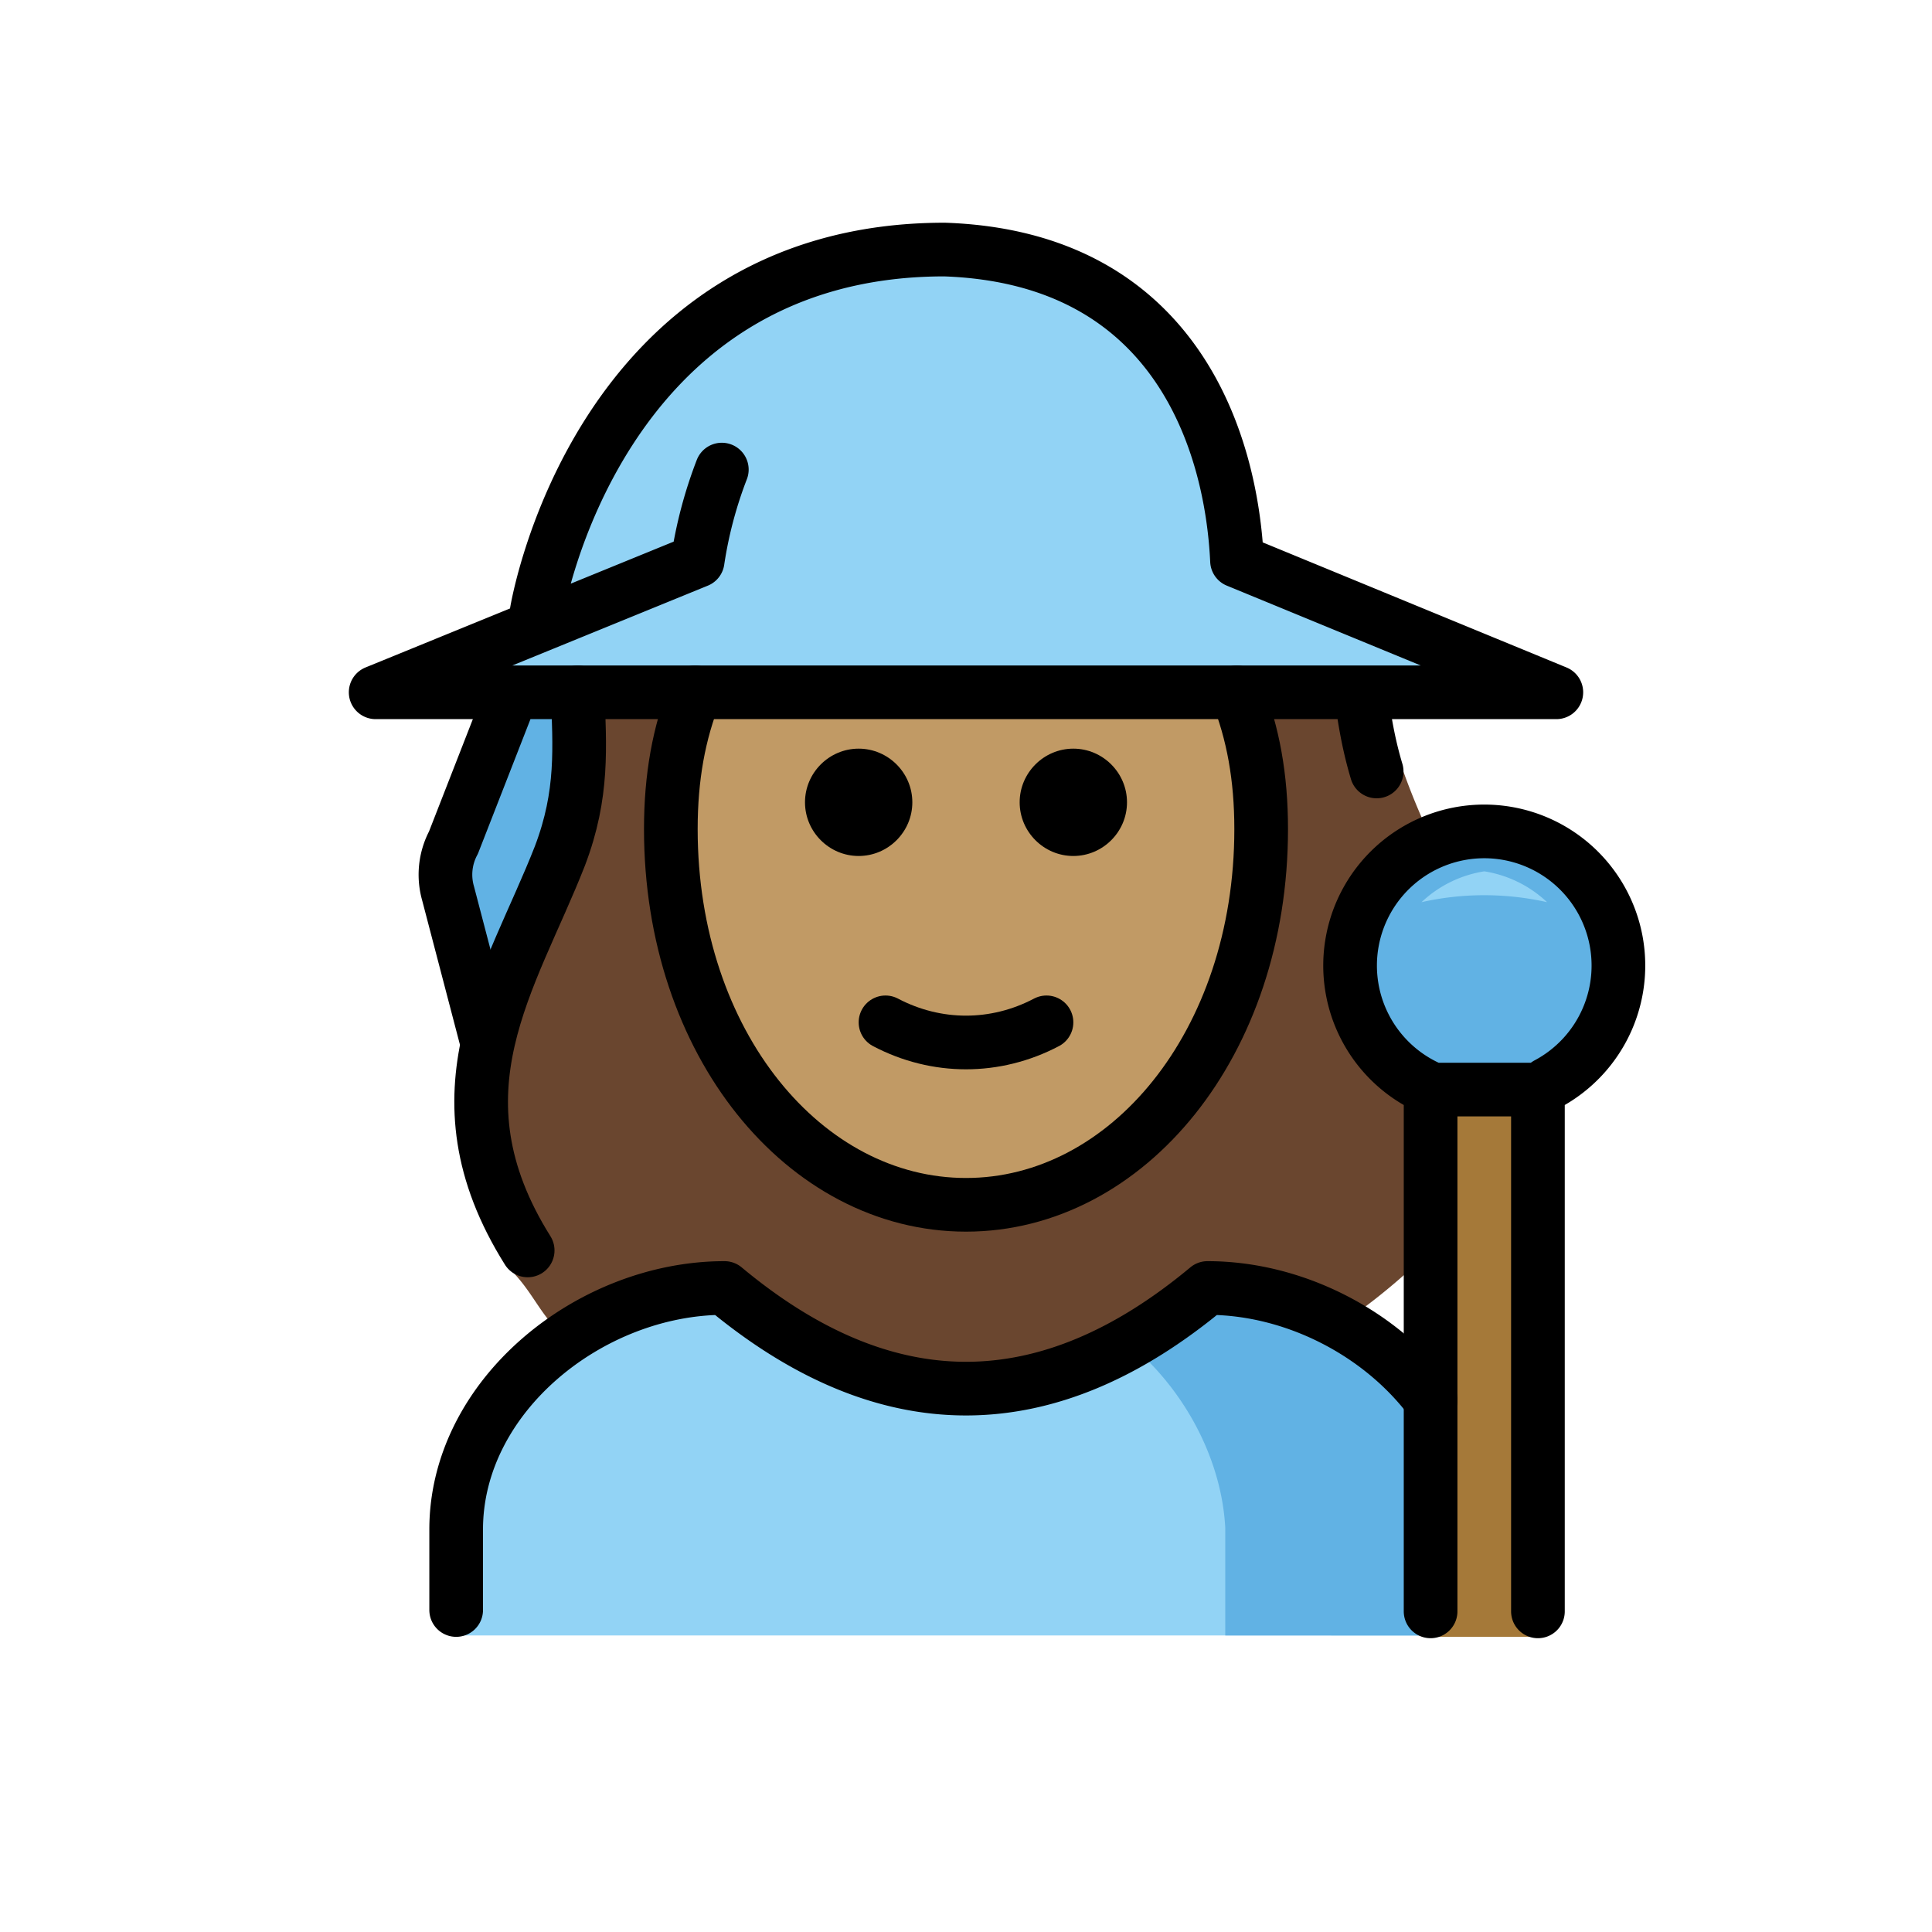 <svg xmlns="http://www.w3.org/2000/svg" xmlns:xlink="http://www.w3.org/1999/xlink" width="72" height="72" viewBox="0 0 72 72"><path fill="#6a462f" d="M41.416 13.561c-.092-.1-2.408-2.655-7.243-2.655c-6.2 0-11.441 3.382-12.743 8.226c-.534 2.012.275 4.1.436 6.176a13.3 13.3 0 0 1-.761 5.961a6.8 6.8 0 0 1-1.12 2.088c-3.772 4.42-.923 14.107-1.115 13.814c1.122 1.02 1.288 2.125 2.582 2.915a10.46 10.46 0 0 1 5.36-2.09c6.21 5.013 12.496 5.013 18.7 0a8.34 8.34 0 0 1 4.21 1.514a23 23 0 0 0 2.972-2.33c1.188-.715 4.616-8.388 1.883-13.132a24 24 0 0 1-1.158-2.632a27 27 0 0 1-1.448-3.643c-.6-2.068-.132-2.467-.667-3.728c-.573-1.25-3.027-2.173-4.236-2.827"/><path fill="#c19a65" d="M25.907 25.8c-.605 1.515-.907 3.156-.907 5.1c0 8 5 14 11 14s11-6 11-14c0-1.943-.302-3.585-.906-5.1"/><path fill="#92D3F5" d="M17 60.949v-4c0-4.994 5.008-9 10-9q9 7.5 18 0c4.994 0 10 4.006 10 9v4"/><path fill="#61B2E4" d="M45.662 60.949v-4.012c-.14-2.631-1.594-5.262-3.648-6.913A19.5 19.5 0 0 0 45 47.95c4.994 0 10 4.006 10 9v4"/><path fill="#92D3F5" d="M14 25.685h44l-11.851-4.85c-.218-4.251-2.23-11.35-10.91-11.567c-12.97 0-15.235 13.47-15.235 13.47"/><path fill="#61B2E4" d="M20.07 31.933c-.72 1.87-1.66 3.68-2.28 5.55l-1.15-4.23a2.87 2.87 0 0 1 .23-1.89l1.59-5.68h2.29a14 14 0 0 1-.68 6.25m33.298 8.606a5 5 0 1 1 4.287-.188"/><path fill="#92D3F5" d="M55.315 32.472a4.4 4.4 0 0 0-2.34 1.15a10.65 10.65 0 0 1 4.68 0a4.4 4.4 0 0 0-2.34-1.15"/><path fill="#A57939" d="M57.314 61V40.539h-4V61"/><path fill="none" stroke="#000" stroke-linecap="round" stroke-linejoin="round" stroke-width="2" d="M53.368 40.59a5 5 0 1 1 4.287-.188m-.341 19.649V40.605h-4v19.446"/><path fill="none" stroke="#000" stroke-linecap="round" stroke-linejoin="round" stroke-width="2" d="M17 60v-3c0-4.994 5.008-9 10-9q9 7.5 18 0c3.212 0 6.43 1.657 8.316 4.169M19.086 25.8L16.9 31.4a2.54 2.54 0 0 0-.2 1.9l1.425 5.445M26.9 17.5a16 16 0 0 0-.9 3.4h0l-12 4.9h44l-11.9-4.9c-.2-4.3-2.2-11.3-10.9-11.6c-13 0-15.2 13.5-15.2 13.5m30.717 3c.149 1.202.335 2.11.587 2.95"/><path fill="none" stroke="#000" stroke-linecap="round" stroke-linejoin="round" stroke-width="2" d="M19.665 46.6c-3.7-5.9-.6-10.1 1.2-14.7c.886-2.327.729-4.071.667-6.1"/><path d="M42 29.9c0 1.1-.9 2-2 2s-2-.9-2-2s.9-2 2-2s2 .9 2 2m-8 0c0 1.1-.9 2-2 2s-2-.9-2-2s.9-2 2-2s2 .9 2 2"/><path fill="none" stroke="#000" stroke-linecap="round" stroke-linejoin="round" stroke-width="2" d="M25.907 25.8c-.605 1.515-.907 3.156-.907 5.1c0 8 5 14 11 14s11-6 11-14c0-1.943-.302-3.585-.906-5.1"/><path fill="none" stroke="#000" stroke-linecap="round" stroke-linejoin="round" stroke-width="2" d="M33 38.1c1.9 1 4.1 1 6 0"/></svg>